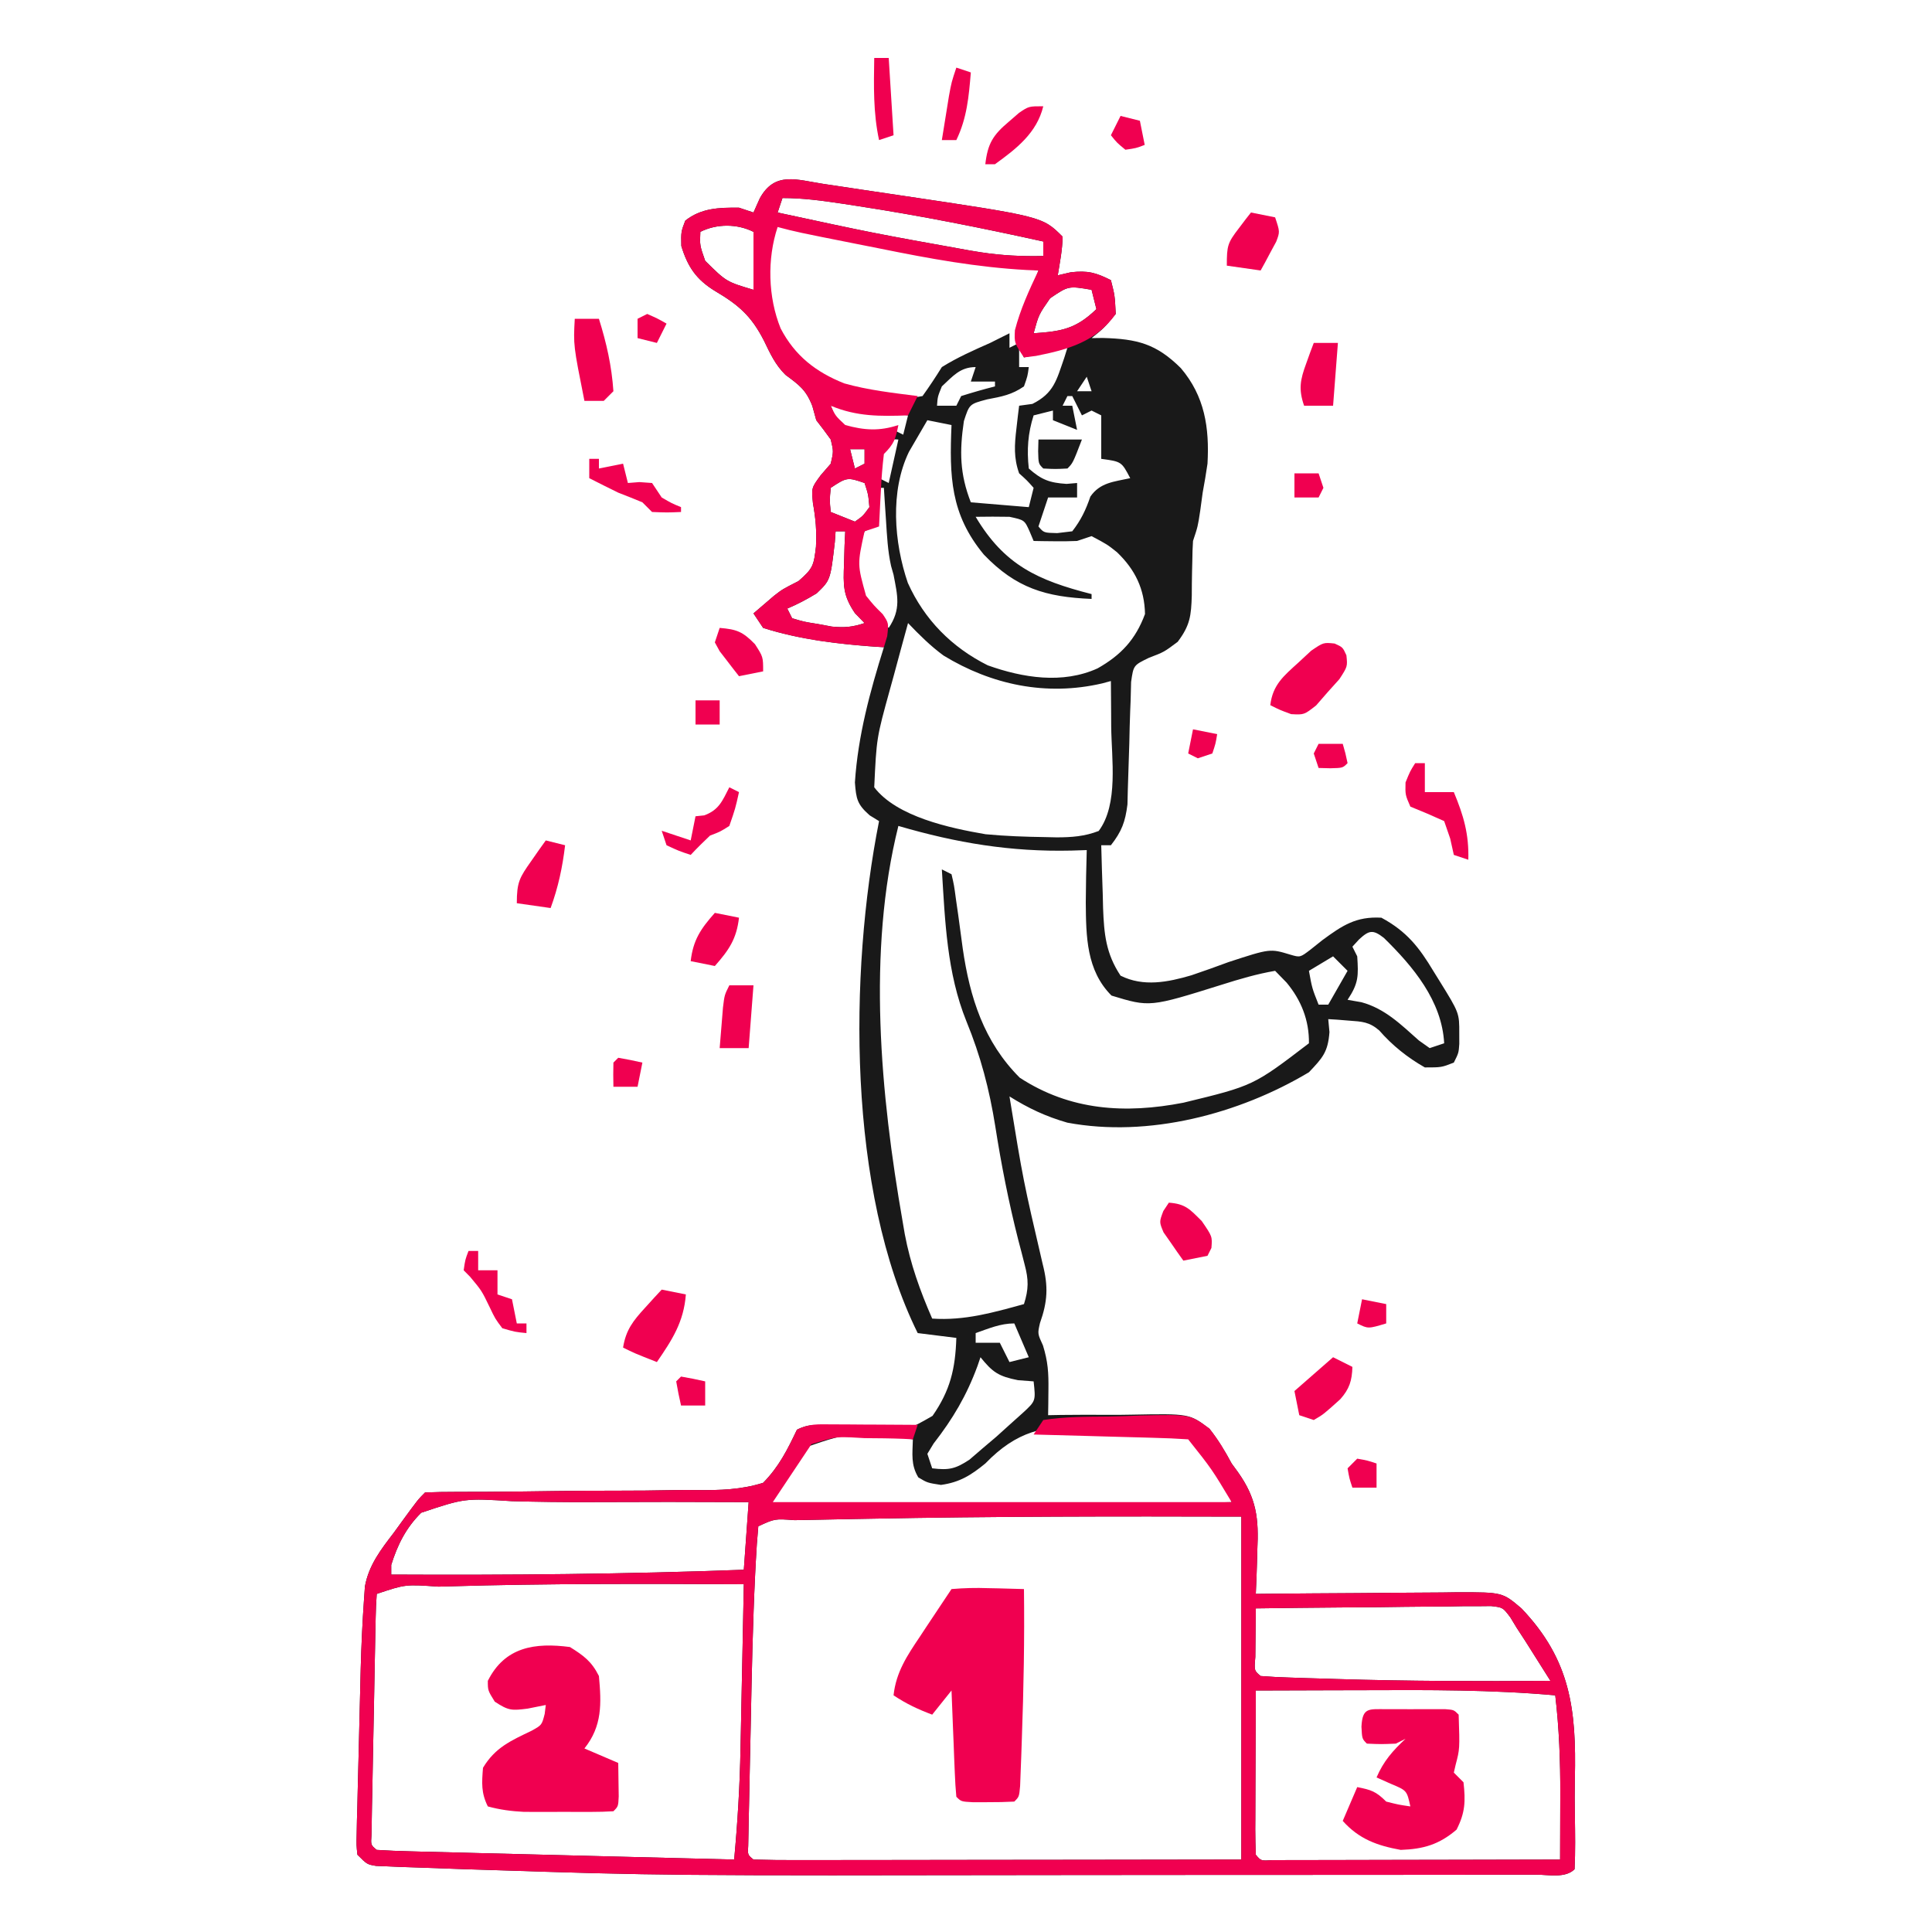 <?xml version="1.0" encoding="UTF-8"?>
<svg version="1.1" xmlns="http://www.w3.org/2000/svg" width="400" height="400">
<path d="M0 0 C0.846 0.125 1.691 0.25 2.563 0.379 C4.361 0.647 6.159 0.919 7.957 1.194 C10.65 1.605 13.345 1.999 16.041 2.393 C45.351 6.757 45.351 6.757 49.52 10.926 C49.487 13.654 48.956 16.222 48.52 18.926 C49.85 18.616 49.85 18.616 51.207 18.301 C54.745 17.9 56.386 18.359 59.52 19.926 C60.332 23.113 60.332 23.113 60.52 26.926 C58.082 29.863 58.082 29.863 55.52 31.926 C56.68 31.912 56.68 31.912 57.863 31.898 C64.974 32.101 68.906 33.09 73.996 38.137 C78.954 43.959 79.933 50.482 79.52 57.926 C79.227 59.932 78.893 61.933 78.52 63.926 C78.355 65.143 78.19 66.36 78.02 67.613 C77.52 70.926 77.52 70.926 76.52 73.926 C76.431 75.275 76.388 76.628 76.379 77.98 C76.36 78.76 76.34 79.54 76.32 80.344 C76.287 81.974 76.268 83.604 76.266 85.234 C76.135 89.41 75.926 91.387 73.348 94.809 C70.52 96.926 70.52 96.926 67.4 98.113 C64.194 99.669 64.194 99.669 63.702 103.125 C63.669 104.418 63.636 105.711 63.602 107.043 C63.573 107.737 63.544 108.431 63.514 109.147 C63.426 111.365 63.377 113.581 63.332 115.801 C63.272 118.012 63.203 120.223 63.118 122.434 C63.043 124.445 62.995 126.456 62.948 128.468 C62.5 132.087 61.753 134.067 59.52 136.926 C58.86 136.926 58.2 136.926 57.52 136.926 C57.601 140.302 57.714 143.676 57.832 147.051 C57.855 148.002 57.877 148.953 57.9 149.934 C58.104 155.277 58.473 159.337 61.52 163.926 C66.26 166.296 71.335 165.274 76.203 163.844 C78.779 162.98 81.321 162.056 83.871 161.117 C92.479 158.306 92.479 158.306 96.656 159.574 C98.694 160.172 98.694 160.172 100.852 158.527 C101.67 157.875 102.489 157.223 103.332 156.551 C107.424 153.552 110.262 151.622 115.52 151.926 C120.777 154.763 123.353 158.077 126.332 163.051 C126.726 163.684 127.12 164.317 127.525 164.969 C131.66 171.65 131.66 171.65 131.645 175.926 C131.647 176.627 131.65 177.328 131.652 178.051 C131.52 179.926 131.52 179.926 130.52 181.926 C127.957 182.926 127.957 182.926 124.52 182.926 C120.948 180.904 117.77 178.363 115.074 175.266 C113.012 173.488 111.519 173.433 108.832 173.238 C107.62 173.14 107.62 173.14 106.383 173.039 C105.768 173.002 105.153 172.964 104.52 172.926 C104.602 173.813 104.685 174.7 104.77 175.613 C104.457 179.761 103.354 180.936 100.52 183.926 C86.027 192.589 67.282 197.504 50.496 194.359 C46.057 193.086 42.442 191.383 38.52 188.926 C41.373 206.386 41.373 206.386 45.388 223.607 C46.589 228.265 46.42 231.388 44.832 235.863 C44.332 238.049 44.332 238.049 45.457 240.488 C46.495 243.846 46.63 246.164 46.586 249.641 C46.572 251.126 46.572 251.126 46.557 252.64 C46.545 253.395 46.532 254.149 46.52 254.926 C47.873 254.901 47.873 254.901 49.254 254.875 C52.631 254.833 56.003 254.833 59.38 254.859 C60.835 254.862 62.291 254.849 63.747 254.82 C75.75 254.593 75.75 254.593 79.902 257.719 C81.745 260.045 83.113 262.312 84.52 264.926 C84.94 265.5 85.36 266.075 85.793 266.667 C89.687 272.134 90.162 276.317 89.832 282.926 C89.798 284.231 89.798 284.231 89.764 285.562 C89.705 287.684 89.616 289.805 89.52 291.926 C90.135 291.919 90.75 291.912 91.384 291.906 C97.792 291.839 104.199 291.794 110.607 291.761 C112.998 291.746 115.389 291.725 117.78 291.699 C121.218 291.663 124.656 291.646 128.094 291.633 C129.162 291.617 130.23 291.602 131.33 291.586 C140.579 291.584 140.579 291.584 144.52 294.926 C154.688 305.576 155.908 315.847 155.578 330.157 C155.523 332.749 155.536 335.329 155.582 337.922 C155.638 341.595 155.694 345.255 155.52 348.926 C153.608 350.838 150.156 350.056 147.628 350.059 C146.532 350.063 146.532 350.063 145.415 350.066 C142.946 350.073 140.477 350.072 138.009 350.071 C136.244 350.074 134.479 350.077 132.714 350.081 C127.886 350.09 123.058 350.092 118.229 350.093 C115.186 350.094 112.142 350.096 109.099 350.099 C98.396 350.108 87.693 350.112 76.99 350.111 C68.24 350.111 59.49 350.117 50.74 350.132 C-32.938 350.264 -32.938 350.264 -70.492 349.039 C-71.753 349 -73.014 348.961 -74.313 348.921 C-77.746 348.811 -81.179 348.685 -84.612 348.552 C-86.097 348.503 -86.097 348.503 -87.612 348.452 C-88.5 348.413 -89.389 348.374 -90.304 348.333 C-91.069 348.303 -91.834 348.272 -92.623 348.241 C-94.48 347.926 -94.48 347.926 -96.48 345.926 C-96.69 343.975 -96.69 343.975 -96.632 341.559 C-96.615 340.654 -96.598 339.748 -96.58 338.815 C-96.551 337.832 -96.522 336.849 -96.492 335.836 C-96.47 334.822 -96.447 333.807 -96.424 332.762 C-96.373 330.608 -96.319 328.453 -96.259 326.299 C-96.169 323.033 -96.094 319.768 -96.021 316.502 C-95.971 314.405 -95.92 312.308 -95.867 310.211 C-95.844 309.246 -95.821 308.281 -95.798 307.287 C-95.663 302.52 -95.45 297.761 -95.111 293.004 C-95.02 291.704 -95.02 291.704 -94.927 290.379 C-94.127 285.983 -91.654 282.783 -88.98 279.301 C-88.469 278.596 -87.957 277.891 -87.43 277.164 C-83.94 272.385 -83.94 272.385 -82.48 270.926 C-80.339 270.83 -78.195 270.803 -76.052 270.803 C-74.66 270.799 -73.267 270.795 -71.874 270.79 C-71.132 270.788 -70.39 270.787 -69.625 270.786 C-64.876 270.768 -60.128 270.694 -55.38 270.631 C-51.207 270.579 -47.035 270.546 -42.861 270.555 C-38.825 270.563 -34.793 270.517 -30.758 270.435 C-29.224 270.413 -27.689 270.411 -26.154 270.429 C-21.424 270.477 -17.035 270.363 -12.48 268.926 C-9.214 265.608 -7.46 262.09 -5.48 257.926 C-2.864 256.617 -1.163 256.954 1.754 257.145 C3.328 257.21 3.328 257.21 4.934 257.277 C7.144 257.376 9.352 257.506 11.559 257.668 C17.58 257.961 17.58 257.961 22.592 255.065 C26.266 249.786 27.317 245.309 27.52 238.926 C24.88 238.596 22.24 238.266 19.52 237.926 C4.927 208.43 5.3 163.264 11.52 131.926 C10.88 131.534 10.241 131.142 9.582 130.738 C6.986 128.457 6.78 127.338 6.52 123.926 C7.149 114.262 9.642 105.117 12.52 95.926 C11.888 95.888 11.256 95.851 10.605 95.812 C2.838 95.242 -5.039 94.295 -12.48 91.926 C-13.14 90.936 -13.8 89.946 -14.48 88.926 C-13.614 88.183 -12.748 87.441 -11.855 86.676 C-11.313 86.21 -10.77 85.745 -10.211 85.266 C-8.48 83.926 -8.48 83.926 -5.168 82.238 C-2.109 79.606 -1.996 78.955 -1.543 75.113 C-1.381 71.872 -1.586 69.342 -2.168 66.113 C-2.48 62.926 -2.48 62.926 -0.543 60.301 C0.138 59.517 0.818 58.733 1.52 57.926 C2.103 55.383 2.103 55.383 1.52 52.926 C0.555 51.567 -0.449 50.235 -1.48 48.926 C-1.883 47.472 -1.883 47.472 -2.293 45.988 C-3.601 42.616 -5.019 41.637 -7.852 39.535 C-9.981 37.432 -10.989 35.176 -12.293 32.488 C-14.895 27.374 -17.543 25.061 -22.426 22.184 C-26.329 19.794 -28.098 17.175 -29.418 12.863 C-29.48 9.926 -29.48 9.926 -28.605 7.613 C-25.306 4.993 -21.617 4.888 -17.48 4.926 C-16.49 5.256 -15.5 5.586 -14.48 5.926 C-14.047 4.956 -13.614 3.987 -13.168 2.988 C-10.056 -2.66 -5.547 -0.849 0 0 Z M-8.48 2.926 C-8.81 3.916 -9.14 4.906 -9.48 5.926 C10.391 10.208 10.391 10.208 30.395 13.801 C31.128 13.92 31.862 14.04 32.618 14.163 C36.981 14.828 41.124 15.029 45.52 14.926 C45.52 13.936 45.52 12.946 45.52 11.926 C32.824 9.122 20.123 6.584 7.27 4.613 C5.602 4.357 5.602 4.357 3.901 4.095 C-0.296 3.468 -4.228 2.926 -8.48 2.926 Z M-10.48 7.926 C-12.805 15.731 -12.591 24.733 -8.809 31.992 C-4.422 38.379 1.595 41.5 8.895 43.613 C9.761 43.716 10.627 43.82 11.52 43.926 C12.235 44.013 12.95 44.101 13.688 44.191 C16.097 44.364 18.149 44.403 20.52 43.926 C21.925 41.976 23.249 39.966 24.52 37.926 C27.713 35.938 31.084 34.445 34.52 32.926 C35.856 32.266 37.191 31.602 38.52 30.926 C38.52 31.916 38.52 32.906 38.52 33.926 C39.18 33.596 39.84 33.266 40.52 32.926 C40.869 30.929 41.198 28.928 41.52 26.926 C42.006 25.345 42.519 23.772 43.055 22.207 C43.465 21.001 43.465 21.001 43.883 19.771 C44.093 19.162 44.303 18.553 44.52 17.926 C43.528 17.765 42.537 17.604 41.516 17.438 C5.257 11.541 5.257 11.541 -10.48 7.926 Z M-25.48 9.926 C-25.605 12.718 -25.605 12.718 -24.48 15.926 C-20.097 20.256 -20.097 20.256 -14.48 21.926 C-14.48 17.966 -14.48 14.006 -14.48 9.926 C-17.879 8.226 -22.081 8.226 -25.48 9.926 Z M46.941 23.672 C44.576 27.067 44.576 27.067 43.52 30.926 C49.232 30.538 52.256 30.056 56.52 25.926 C56.19 24.606 55.86 23.286 55.52 21.926 C50.731 21.106 50.731 21.106 46.941 23.672 Z M40.52 33.926 C40.52 35.246 40.52 36.566 40.52 37.926 C41.18 37.926 41.84 37.926 42.52 37.926 C42.27 39.801 42.27 39.801 41.52 41.926 C39.014 43.66 36.921 44.039 33.895 44.613 C30.225 45.587 30.225 45.587 29.082 49.113 C28.164 55.338 28.216 60.022 30.52 65.926 C34.48 66.256 38.44 66.586 42.52 66.926 C42.85 65.606 43.18 64.286 43.52 62.926 C42.145 61.384 42.145 61.384 40.52 59.926 C39.374 56.709 39.559 54.036 39.957 50.676 C40.059 49.784 40.161 48.892 40.266 47.973 C40.349 47.297 40.433 46.622 40.52 45.926 C41.427 45.802 42.335 45.678 43.27 45.551 C47.738 43.316 48.264 40.609 49.855 36.043 C50.075 35.344 50.294 34.646 50.52 33.926 C47.55 34.586 44.58 35.246 41.52 35.926 C41.19 35.266 40.86 34.606 40.52 33.926 Z M24.52 41.926 C23.65 44.055 23.65 44.055 23.52 45.926 C24.84 45.926 26.16 45.926 27.52 45.926 C27.85 45.266 28.18 44.606 28.52 43.926 C30.834 43.195 33.168 42.524 35.52 41.926 C35.52 41.596 35.52 41.266 35.52 40.926 C33.87 40.926 32.22 40.926 30.52 40.926 C30.85 39.936 31.18 38.946 31.52 37.926 C28.297 37.926 26.814 39.808 24.52 41.926 Z M54.52 39.926 C53.53 41.411 53.53 41.411 52.52 42.926 C53.51 42.926 54.5 42.926 55.52 42.926 C55.19 41.936 54.86 40.946 54.52 39.926 Z M1.52 45.926 C3.07 49.939 3.07 49.939 5.77 51.238 C9.018 52.05 11.266 51.576 14.52 50.926 C15.18 51.256 15.84 51.586 16.52 51.926 C16.85 50.606 17.18 49.286 17.52 47.926 C12.24 47.266 6.96 46.606 1.52 45.926 Z M50.52 43.926 C50.19 44.586 49.86 45.246 49.52 45.926 C50.18 45.926 50.84 45.926 51.52 45.926 C51.85 47.576 52.18 49.226 52.52 50.926 C50.045 49.936 50.045 49.936 47.52 48.926 C47.52 48.266 47.52 47.606 47.52 46.926 C46.2 47.256 44.88 47.586 43.52 47.926 C42.33 51.642 42.097 55.05 42.52 58.926 C45.167 61.271 46.813 61.879 50.332 62.113 C51.415 62.02 51.415 62.02 52.52 61.926 C52.52 62.916 52.52 63.906 52.52 64.926 C50.54 64.926 48.56 64.926 46.52 64.926 C45.86 66.906 45.2 68.886 44.52 70.926 C45.628 72.237 45.628 72.237 48.395 72.301 C49.941 72.115 49.941 72.115 51.52 71.926 C53.323 69.607 54.321 67.506 55.27 64.738 C57.294 61.803 60.178 61.668 63.52 60.926 C61.721 57.5 61.721 57.5 57.52 56.926 C57.52 53.956 57.52 50.986 57.52 47.926 C56.86 47.596 56.2 47.266 55.52 46.926 C54.53 47.421 54.53 47.421 53.52 47.926 C52.86 46.606 52.2 45.286 51.52 43.926 C51.19 43.926 50.86 43.926 50.52 43.926 Z M21.52 48.926 C20.698 50.317 19.888 51.714 19.082 53.113 C18.63 53.891 18.177 54.668 17.711 55.469 C13.761 63.615 14.615 74.241 17.477 82.609 C20.908 90.23 26.584 95.958 34.02 99.676 C41.294 102.274 49.531 103.592 56.77 100.301 C61.596 97.565 64.625 94.345 66.582 89.051 C66.478 83.865 64.541 79.87 60.797 76.27 C58.771 74.653 58.771 74.653 55.52 72.926 C54.53 73.256 53.54 73.586 52.52 73.926 C50.958 73.993 49.395 74.011 47.832 73.988 C46.62 73.975 46.62 73.975 45.383 73.961 C44.768 73.949 44.153 73.938 43.52 73.926 C43.251 73.286 42.983 72.647 42.707 71.988 C41.633 69.594 41.633 69.594 38.52 68.926 C36.187 68.886 33.852 68.882 31.52 68.926 C37.468 78.92 44.337 82.067 55.52 84.926 C55.52 85.256 55.52 85.586 55.52 85.926 C46.035 85.537 39.863 83.685 33.207 76.738 C26.271 68.358 26.077 60.538 26.52 49.926 C24.87 49.596 23.22 49.266 21.52 48.926 Z M12.957 54.113 C11.081 56.479 11.281 57.983 11.52 60.926 C12.51 61.421 12.51 61.421 13.52 61.926 C14.18 58.956 14.84 55.986 15.52 52.926 C14.325 52.825 14.325 52.825 12.957 54.113 Z M5.52 54.926 C5.85 56.246 6.18 57.566 6.52 58.926 C7.18 58.596 7.84 58.266 8.52 57.926 C8.52 56.936 8.52 55.946 8.52 54.926 C7.53 54.926 6.54 54.926 5.52 54.926 Z M1.52 62.926 C1.269 65.51 1.269 65.51 1.52 67.926 C3.995 68.916 3.995 68.916 6.52 69.926 C8.186 68.761 8.186 68.761 9.52 66.926 C9.289 64.271 9.289 64.271 8.52 61.926 C5.034 60.724 4.84 60.712 1.52 62.926 Z M11.52 62.926 C11.334 64.875 11.334 64.875 11.145 66.863 C10.934 69.078 10.934 69.078 10.52 70.926 C9.53 71.421 9.53 71.421 8.52 71.926 C7.057 75.565 6.403 79.006 6.52 82.926 C8.363 86.437 10.707 89.148 13.52 91.926 C16.115 88.032 15.348 85.283 14.52 80.926 C14.352 80.332 14.184 79.737 14.012 79.125 C13.31 75.992 13.165 72.877 12.957 69.676 C12.873 68.412 12.789 67.149 12.703 65.848 C12.643 64.883 12.582 63.919 12.52 62.926 C12.19 62.926 11.86 62.926 11.52 62.926 Z M2.52 71.926 C2.468 72.662 2.416 73.398 2.363 74.156 C1.448 82.032 1.448 82.032 -1.395 84.77 C-3.384 85.979 -5.336 87.023 -7.48 87.926 C-7.15 88.586 -6.82 89.246 -6.48 89.926 C-4.04 90.658 -4.04 90.658 -1.168 91.113 C-0.202 91.292 0.763 91.472 1.758 91.656 C4.374 91.912 6.053 91.752 8.52 90.926 C7.865 90.252 7.21 89.577 6.535 88.883 C4.009 85.176 4.104 83.049 4.27 78.613 C4.306 77.359 4.342 76.105 4.379 74.812 C4.449 73.384 4.449 73.384 4.52 71.926 C3.86 71.926 3.2 71.926 2.52 71.926 Z M17.52 90.926 C16.525 94.526 15.552 98.131 14.582 101.738 C14.304 102.743 14.026 103.748 13.74 104.783 C10.999 114.715 10.999 114.715 10.52 124.926 C15.193 131.043 26.241 133.385 33.57 134.645 C37.679 135.036 41.768 135.177 45.895 135.238 C46.68 135.256 47.466 135.274 48.276 135.292 C51.396 135.288 54.074 135.098 56.996 133.969 C61.136 128.417 59.645 118.981 59.582 112.363 C59.578 111.45 59.573 110.537 59.568 109.596 C59.557 107.372 59.54 105.149 59.52 102.926 C58.924 103.087 58.329 103.249 57.716 103.415 C46.111 106.113 34.8 103.703 24.879 97.656 C22.143 95.65 19.863 93.373 17.52 90.926 Z M12.52 92.926 C13.52 94.926 13.52 94.926 13.52 94.926 Z M15.52 132.926 C9.012 158.956 11.832 188.632 16.395 214.801 C16.544 215.674 16.693 216.547 16.847 217.446 C18.009 223.613 20.01 229.181 22.52 234.926 C29.194 235.381 35.113 233.693 41.52 231.926 C42.505 228.829 42.495 226.878 41.664 223.75 C41.352 222.525 41.352 222.525 41.033 221.276 C40.686 219.958 40.686 219.958 40.332 218.613 C38.355 210.816 36.823 203.059 35.582 195.113 C34.356 187.433 32.547 180.552 29.601 173.365 C25.551 163.35 25.184 152.605 24.52 141.926 C25.18 142.256 25.84 142.586 26.52 142.926 C27.05 145.191 27.05 145.191 27.449 148.176 C27.605 149.26 27.761 150.344 27.922 151.461 C28.233 153.739 28.54 156.018 28.844 158.297 C30.315 168.451 33.206 177.612 40.645 185.051 C51.091 191.864 62.474 192.569 74.527 190.23 C89.01 186.719 89.01 186.719 100.52 177.926 C100.592 173.175 98.907 168.978 95.895 165.363 C94.719 164.157 94.719 164.157 93.52 162.926 C89.724 163.576 86.153 164.635 82.491 165.793 C67.57 170.463 67.57 170.463 59.645 168.051 C54.436 162.842 54.377 155.788 54.32 148.791 C54.338 145.167 54.413 141.548 54.52 137.926 C53.466 137.961 52.413 137.995 51.328 138.031 C38.78 138.315 27.585 136.456 15.52 132.926 Z M110.895 156.426 C110.441 156.921 109.987 157.416 109.52 157.926 C109.85 158.586 110.18 159.246 110.52 159.926 C110.778 163.977 110.824 165.469 108.52 168.926 C109.468 169.091 110.417 169.256 111.395 169.426 C116.266 170.748 119.578 174.057 123.285 177.344 C124.022 177.866 124.76 178.388 125.52 178.926 C126.51 178.596 127.5 178.266 128.52 177.926 C128.057 169.145 122.078 162.012 116.035 156.105 C113.774 154.346 112.985 154.496 110.895 156.426 Z M105.52 159.926 C103.045 161.411 103.045 161.411 100.52 162.926 C101.175 166.536 101.175 166.536 102.52 169.926 C103.18 169.926 103.84 169.926 104.52 169.926 C105.84 167.616 107.16 165.306 108.52 162.926 C107.53 161.936 106.54 160.946 105.52 159.926 Z M31.52 237.926 C31.52 238.586 31.52 239.246 31.52 239.926 C33.17 239.926 34.82 239.926 36.52 239.926 C37.18 241.246 37.84 242.566 38.52 243.926 C39.84 243.596 41.16 243.266 42.52 242.926 C41.53 240.616 40.54 238.306 39.52 235.926 C36.636 235.926 34.225 236.985 31.52 237.926 Z M32.52 242.926 C32.208 243.835 32.208 243.835 31.891 244.762 C29.649 250.859 26.803 255.671 22.812 260.797 C22.386 261.499 21.959 262.202 21.52 262.926 C21.85 263.916 22.18 264.906 22.52 265.926 C25.953 266.343 27.303 266.069 30.238 264.133 C31.156 263.343 32.074 262.552 33.02 261.738 C34.396 260.572 34.396 260.572 35.801 259.383 C36.698 258.572 37.595 257.761 38.52 256.926 C39.927 255.663 39.927 255.663 41.363 254.375 C43.96 251.969 43.96 251.969 43.52 247.926 C42.447 247.843 41.375 247.761 40.27 247.676 C36.246 246.871 35.038 246.048 32.52 242.926 Z M33.52 264.926 C30.559 267.348 28.208 268.831 24.332 269.363 C21.52 268.926 21.52 268.926 19.645 267.801 C18.067 265.172 18.446 262.938 18.52 259.926 C5.823 258.224 5.823 258.224 -5.621 262.27 C-8.286 266.02 -10.03 269.574 -11.48 273.926 C20.537 274.051 52.515 273.872 84.52 272.926 C82.408 267.365 80.335 262.627 75.52 258.926 C70.777 257.673 66.275 257.44 61.387 257.435 C59.152 257.426 56.932 257.331 54.699 257.227 C45.67 256.964 39.999 258.232 33.52 264.926 Z M-64.488 272.727 C-74.271 272.116 -74.271 272.116 -83.27 275.119 C-86.422 278.235 -88.172 281.741 -89.48 285.926 C-89.48 286.586 -89.48 287.246 -89.48 287.926 C-65.123 288.049 -40.823 287.842 -16.48 286.926 C-16.15 282.306 -15.82 277.686 -15.48 272.926 C-26.502 272.874 -37.523 272.865 -48.545 272.921 C-53.865 272.941 -59.17 272.874 -64.488 272.727 Z M9.52 276.363 C8.415 276.383 7.31 276.403 6.172 276.423 C3.058 276.479 -0.055 276.543 -3.168 276.609 C-4.568 276.634 -4.568 276.634 -5.996 276.66 C-10.063 276.352 -10.063 276.352 -13.48 277.926 C-13.715 280.41 -13.881 282.868 -14.004 285.359 C-14.045 286.15 -14.086 286.942 -14.129 287.757 C-14.628 298.029 -14.838 308.31 -15.038 318.591 C-15.107 322.042 -15.184 325.493 -15.262 328.943 C-15.307 331.137 -15.351 333.33 -15.395 335.523 C-15.418 336.555 -15.442 337.588 -15.467 338.651 C-15.484 339.594 -15.501 340.537 -15.518 341.508 C-15.535 342.34 -15.552 343.172 -15.569 344.028 C-15.693 345.937 -15.693 345.937 -14.48 346.926 C-11.345 347.021 -8.231 347.051 -5.095 347.039 C-4.11 347.039 -3.125 347.04 -2.11 347.04 C1.164 347.039 4.437 347.031 7.711 347.023 C9.974 347.022 12.237 347.02 14.5 347.019 C20.469 347.015 26.439 347.005 32.408 346.994 C39.563 346.982 46.718 346.978 53.874 346.972 C64.756 346.962 75.638 346.943 86.52 346.926 C86.52 323.496 86.52 300.066 86.52 275.926 C60.843 275.851 35.191 275.87 9.52 276.363 Z M-77.543 290.363 C-78.609 290.393 -78.609 290.393 -79.696 290.423 C-86.544 289.939 -86.544 289.939 -92.48 291.926 C-92.608 293.546 -92.669 295.172 -92.702 296.797 C-92.725 297.835 -92.748 298.872 -92.772 299.942 C-92.792 301.071 -92.812 302.2 -92.832 303.363 C-92.855 304.514 -92.878 305.664 -92.902 306.849 C-92.95 309.287 -92.995 311.725 -93.038 314.163 C-93.105 317.91 -93.183 321.656 -93.262 325.402 C-93.307 327.764 -93.351 330.126 -93.395 332.488 C-93.418 333.617 -93.442 334.747 -93.467 335.91 C-93.484 336.948 -93.501 337.985 -93.518 339.055 C-93.544 340.432 -93.544 340.432 -93.569 341.838 C-93.717 343.915 -93.717 343.915 -92.48 344.926 C-90.181 345.08 -87.878 345.164 -85.574 345.223 C-84.852 345.243 -84.13 345.262 -83.386 345.282 C-80.989 345.347 -78.592 345.404 -76.195 345.461 C-74.538 345.504 -72.88 345.547 -71.222 345.591 C-66.851 345.706 -62.48 345.814 -58.108 345.922 C-53.651 346.032 -49.194 346.148 -44.736 346.264 C-35.985 346.49 -27.233 346.71 -18.48 346.926 C-17.768 339.248 -17.304 331.618 -17.164 323.91 C-17.133 322.437 -17.133 322.437 -17.101 320.935 C-17.037 317.849 -16.977 314.762 -16.918 311.676 C-16.875 309.562 -16.831 307.449 -16.787 305.336 C-16.681 300.199 -16.579 295.063 -16.48 289.926 C-36.839 289.829 -57.192 289.757 -77.543 290.363 Z M89.52 294.926 C89.493 297.072 89.473 299.217 89.457 301.363 C89.445 302.558 89.434 303.753 89.422 304.984 C89.181 307.815 89.181 307.815 90.52 308.926 C92.469 309.086 94.424 309.178 96.379 309.242 C98.251 309.305 98.251 309.305 100.162 309.369 C101.531 309.409 102.9 309.449 104.27 309.488 C104.954 309.509 105.639 309.531 106.345 309.552 C121.071 310.005 135.787 310.034 150.52 309.926 C149.417 308.174 148.313 306.425 147.207 304.676 C146.592 303.701 145.977 302.727 145.344 301.723 C144.742 300.8 144.14 299.877 143.52 298.926 C142.876 297.863 142.876 297.863 142.219 296.779 C140.665 294.723 140.665 294.723 138.223 294.445 C136.874 294.458 136.874 294.458 135.497 294.472 C134.476 294.472 133.456 294.472 132.404 294.473 C130.754 294.504 130.754 294.504 129.07 294.535 C127.943 294.541 126.815 294.546 125.653 294.552 C122.045 294.575 118.439 294.625 114.832 294.676 C112.389 294.696 109.945 294.714 107.502 294.73 C101.507 294.775 95.514 294.842 89.52 294.926 Z M89.52 311.926 C89.495 316.75 89.477 321.573 89.465 326.397 C89.46 328.039 89.453 329.682 89.444 331.324 C89.432 333.68 89.426 336.035 89.422 338.391 C89.417 339.129 89.412 339.868 89.406 340.629 C89.406 342.395 89.458 344.161 89.52 345.926 C90.576 347.206 90.576 347.206 92.994 347.046 C94.093 347.044 95.192 347.042 96.324 347.039 C98.186 347.039 98.186 347.039 100.086 347.039 C101.45 347.034 102.815 347.029 104.18 347.023 C105.568 347.022 106.957 347.02 108.346 347.019 C112.007 347.015 115.668 347.005 119.329 346.994 C123.062 346.984 126.796 346.98 130.529 346.975 C137.859 346.964 145.189 346.947 152.52 346.926 C152.534 343.413 152.543 339.9 152.551 336.387 C152.557 334.905 152.557 334.905 152.563 333.394 C152.575 326.513 152.328 319.766 151.52 312.926 C138.375 311.751 125.269 311.81 112.082 311.863 C109.886 311.868 107.69 311.873 105.494 311.877 C100.169 311.888 94.844 311.904 89.52 311.926 Z " fill="#191919" transform="translate(170.48,38.074)"/>
<path d="M0 0 C4.452 -0.705 8.937 -0.685 13.438 -0.721 C15.665 -0.75 17.883 -0.843 20.107 -0.938 C30.412 -1.172 30.412 -1.172 34.405 1.775 C36.255 4.107 37.604 6.371 39 9 C39.42 9.575 39.839 10.15 40.271 10.743 C44.167 16.21 44.642 20.39 44.312 27 C44.279 28.305 44.279 28.305 44.244 29.637 C44.186 31.759 44.096 33.88 44 36 C44.615 35.993 45.231 35.987 45.865 35.98 C52.272 35.913 58.68 35.868 65.088 35.835 C67.479 35.82 69.87 35.8 72.26 35.774 C75.698 35.737 79.136 35.72 82.574 35.707 C83.642 35.692 84.71 35.676 85.81 35.66 C95.059 35.658 95.059 35.658 99 39 C109.169 49.65 110.388 59.921 110.059 74.231 C110.004 76.823 110.016 79.404 110.062 81.996 C110.119 85.669 110.175 89.329 110 93 C108.088 94.912 104.637 94.13 102.108 94.134 C101.378 94.136 100.648 94.138 99.895 94.141 C97.426 94.147 94.958 94.146 92.489 94.145 C90.724 94.148 88.959 94.152 87.194 94.155 C82.366 94.164 77.538 94.167 72.71 94.167 C69.666 94.168 66.623 94.17 63.579 94.173 C52.876 94.182 42.174 94.186 31.471 94.185 C22.721 94.185 13.971 94.192 5.221 94.206 C-78.458 94.338 -78.458 94.338 -116.012 93.113 C-117.272 93.074 -118.533 93.035 -119.832 92.995 C-123.266 92.885 -126.699 92.76 -130.132 92.626 C-131.617 92.577 -131.617 92.577 -133.132 92.527 C-134.02 92.487 -134.908 92.448 -135.823 92.408 C-136.589 92.377 -137.354 92.347 -138.142 92.315 C-140 92 -140 92 -142 90 C-142.209 88.049 -142.209 88.049 -142.151 85.633 C-142.134 84.728 -142.117 83.822 -142.1 82.89 C-142.071 81.906 -142.042 80.923 -142.012 79.91 C-141.978 78.389 -141.978 78.389 -141.943 76.837 C-141.893 74.682 -141.838 72.527 -141.779 70.373 C-141.689 67.107 -141.613 63.842 -141.541 60.576 C-141.49 58.479 -141.439 56.382 -141.387 54.285 C-141.364 53.32 -141.341 52.355 -141.317 51.361 C-141.182 46.594 -140.97 41.835 -140.63 37.078 C-140.569 36.212 -140.509 35.345 -140.446 34.453 C-139.647 30.058 -137.174 26.857 -134.5 23.375 C-133.732 22.317 -133.732 22.317 -132.949 21.238 C-129.46 16.46 -129.46 16.46 -128 15 C-125.859 14.904 -123.715 14.878 -121.572 14.877 C-120.179 14.873 -118.786 14.869 -117.394 14.864 C-116.28 14.862 -116.28 14.862 -115.145 14.86 C-110.396 14.843 -105.648 14.768 -100.9 14.705 C-96.726 14.653 -92.554 14.621 -88.38 14.629 C-84.345 14.637 -80.313 14.591 -76.278 14.509 C-74.743 14.488 -73.208 14.485 -71.673 14.503 C-66.944 14.551 -62.554 14.437 -58 13 C-54.734 9.682 -52.979 6.165 -51 2 C-48.443 0.721 -46.633 0.887 -43.773 0.902 C-42.742 0.906 -41.711 0.909 -40.648 0.912 C-39.568 0.92 -38.488 0.929 -37.375 0.938 C-35.743 0.944 -35.743 0.944 -34.078 0.951 C-31.385 0.963 -28.693 0.979 -26 1 C-26.33 1.99 -26.66 2.98 -27 4 C-27.594 3.967 -28.189 3.935 -28.801 3.901 C-31.535 3.788 -34.263 3.768 -37 3.75 C-37.935 3.697 -38.869 3.644 -39.832 3.59 C-43.1 3.499 -43.1 3.499 -48 5 C-51.96 10.94 -51.96 10.94 -56 17 C-24.65 17 6.7 17 39 17 C34.902 10.171 34.902 10.171 30 4 C27.627 3.84 25.279 3.741 22.902 3.684 C22.193 3.663 21.485 3.642 20.754 3.621 C18.482 3.555 16.21 3.496 13.938 3.438 C12.4 3.394 10.863 3.351 9.326 3.307 C5.551 3.199 1.776 3.098 -2 3 C-1.34 2.01 -0.68 1.02 0 0 Z M-110.008 16.801 C-119.791 16.19 -119.791 16.19 -128.789 19.193 C-131.941 22.309 -133.691 25.815 -135 30 C-135 30.66 -135 31.32 -135 32 C-110.642 32.123 -86.342 31.916 -62 31 C-61.67 26.38 -61.34 21.76 -61 17 C-72.022 16.948 -83.042 16.939 -94.064 16.995 C-99.384 17.015 -104.69 16.949 -110.008 16.801 Z M-36 20.438 C-37.105 20.457 -38.21 20.477 -39.348 20.497 C-42.461 20.554 -45.574 20.617 -48.688 20.684 C-50.087 20.709 -50.087 20.709 -51.515 20.734 C-55.583 20.427 -55.583 20.427 -59 22 C-59.235 24.484 -59.401 26.943 -59.523 29.434 C-59.565 30.225 -59.606 31.016 -59.648 31.831 C-60.147 42.103 -60.357 52.384 -60.558 62.665 C-60.626 66.116 -60.703 69.567 -60.781 73.018 C-60.826 75.211 -60.87 77.404 -60.914 79.598 C-60.938 80.63 -60.962 81.662 -60.986 82.725 C-61.003 83.668 -61.02 84.611 -61.038 85.582 C-61.055 86.414 -61.072 87.246 -61.089 88.103 C-61.213 90.012 -61.213 90.012 -60 91 C-56.864 91.095 -53.751 91.126 -50.615 91.114 C-49.63 91.114 -48.644 91.114 -47.629 91.114 C-44.356 91.113 -41.082 91.105 -37.809 91.098 C-35.546 91.096 -33.283 91.094 -31.02 91.093 C-25.05 91.09 -19.081 91.08 -13.112 91.069 C-5.956 91.057 1.199 91.052 8.354 91.046 C19.236 91.036 30.118 91.017 41 91 C41 67.57 41 44.14 41 20 C15.324 19.925 -10.329 19.944 -36 20.438 Z M-123.062 34.438 C-124.128 34.467 -124.128 34.467 -125.216 34.497 C-132.064 34.013 -132.064 34.013 -138 36 C-138.128 37.62 -138.188 39.246 -138.221 40.871 C-138.244 41.909 -138.268 42.947 -138.291 44.016 C-138.311 45.145 -138.331 46.274 -138.352 47.438 C-138.375 48.588 -138.398 49.738 -138.422 50.924 C-138.469 53.361 -138.515 55.799 -138.558 58.237 C-138.625 61.984 -138.702 65.73 -138.781 69.477 C-138.826 71.839 -138.87 74.201 -138.914 76.562 C-138.938 77.692 -138.962 78.821 -138.986 79.984 C-139.003 81.022 -139.02 82.06 -139.038 83.129 C-139.063 84.507 -139.063 84.507 -139.089 85.912 C-139.236 87.989 -139.236 87.989 -138 89 C-135.701 89.154 -133.397 89.239 -131.094 89.297 C-130.372 89.317 -129.65 89.336 -128.906 89.357 C-126.509 89.421 -124.112 89.478 -121.715 89.535 C-120.057 89.578 -118.399 89.622 -116.742 89.665 C-112.371 89.78 -107.999 89.888 -103.628 89.996 C-99.17 90.106 -94.713 90.222 -90.256 90.338 C-81.504 90.564 -72.752 90.784 -64 91 C-63.288 83.323 -62.823 75.693 -62.684 67.984 C-62.652 66.512 -62.652 66.512 -62.621 65.009 C-62.556 61.923 -62.497 58.836 -62.438 55.75 C-62.394 53.637 -62.351 51.523 -62.307 49.41 C-62.201 44.274 -62.099 39.137 -62 34 C-82.358 33.903 -102.711 33.831 -123.062 34.438 Z M44 39 C43.973 41.146 43.954 43.292 43.938 45.438 C43.926 46.632 43.914 47.827 43.902 49.059 C43.661 51.889 43.661 51.889 45 53 C46.949 53.16 48.904 53.252 50.859 53.316 C52.732 53.379 52.732 53.379 54.642 53.444 C56.012 53.484 57.381 53.523 58.75 53.562 C59.435 53.584 60.119 53.605 60.825 53.627 C75.551 54.079 90.268 54.108 105 54 C103.898 52.249 102.793 50.499 101.688 48.75 C101.073 47.775 100.458 46.801 99.824 45.797 C99.222 44.874 98.62 43.951 98 43 C97.356 41.938 97.356 41.938 96.7 40.854 C95.146 38.798 95.146 38.798 92.703 38.519 C91.354 38.532 91.354 38.532 89.978 38.546 C88.957 38.546 87.936 38.547 86.884 38.547 C85.234 38.578 85.234 38.578 83.551 38.609 C82.423 38.615 81.295 38.621 80.133 38.627 C76.526 38.649 72.92 38.699 69.312 38.75 C66.869 38.77 64.426 38.788 61.982 38.805 C55.988 38.849 49.994 38.916 44 39 Z M44 56 C43.975 60.824 43.957 65.648 43.945 70.471 C43.94 72.114 43.933 73.756 43.925 75.398 C43.912 77.754 43.907 80.109 43.902 82.465 C43.897 83.203 43.892 83.942 43.887 84.703 C43.887 86.469 43.938 88.235 44 90 C45.056 91.28 45.056 91.28 47.474 91.12 C48.573 91.118 49.672 91.116 50.805 91.114 C52.667 91.113 52.667 91.113 54.566 91.113 C55.931 91.108 57.295 91.103 58.66 91.098 C60.049 91.096 61.437 91.094 62.826 91.093 C66.487 91.09 70.148 91.08 73.81 91.069 C77.543 91.058 81.276 91.054 85.01 91.049 C92.34 91.038 99.67 91.021 107 91 C107.015 87.487 107.023 83.974 107.031 80.461 C107.038 78.98 107.038 78.98 107.044 77.469 C107.055 70.587 106.808 63.84 106 57 C92.856 55.825 79.749 55.885 66.562 55.938 C64.367 55.943 62.171 55.947 59.975 55.951 C54.65 55.962 49.325 55.979 44 56 Z " fill="#f00050" transform="translate(216,294)"/>
<path d="M0 0 C0.846 0.125 1.691 0.25 2.563 0.379 C4.361 0.647 6.159 0.919 7.957 1.194 C10.65 1.605 13.345 1.999 16.041 2.393 C45.351 6.757 45.351 6.757 49.52 10.926 C49.487 13.654 48.956 16.222 48.52 18.926 C49.85 18.616 49.85 18.616 51.207 18.301 C54.745 17.9 56.386 18.359 59.52 19.926 C60.332 23.113 60.332 23.113 60.52 26.926 C56.47 32.674 50.628 34.315 44.02 35.613 C42.782 35.768 42.782 35.768 41.52 35.926 C39.52 32.926 39.52 32.926 39.645 30.301 C40.78 25.922 42.594 22.005 44.52 17.926 C43.725 17.894 42.93 17.863 42.112 17.83 C31.816 17.273 21.98 15.473 11.895 13.426 C10.258 13.101 8.621 12.777 6.984 12.453 C-5.572 9.959 -5.572 9.959 -9.48 8.926 C-11.682 15.531 -11.477 23.465 -8.855 29.926 C-5.922 35.545 -1.625 38.938 4.309 41.301 C9.268 42.703 14.417 43.274 19.52 43.926 C18.86 45.246 18.2 46.566 17.52 47.926 C11.781 48.13 6.914 48.197 1.52 45.926 C2.486 48.028 2.486 48.028 4.52 49.926 C8.458 51.025 11.633 51.221 15.52 49.926 C14.946 52.793 14.658 53.787 12.52 55.926 C12.214 58.495 12.009 60.973 11.895 63.551 C11.856 64.257 11.817 64.964 11.777 65.691 C11.683 67.436 11.6 69.181 11.52 70.926 C10.53 71.256 9.54 71.586 8.52 71.926 C7.012 78.768 7.012 78.768 8.824 85.262 C10.475 87.306 10.475 87.306 12.27 89.074 C13.52 90.926 13.52 90.926 13.207 93.652 C12.98 94.403 12.753 95.153 12.52 95.926 C4.115 95.428 -4.433 94.488 -12.48 91.926 C-13.14 90.936 -13.8 89.946 -14.48 88.926 C-13.614 88.183 -12.748 87.441 -11.855 86.676 C-11.313 86.21 -10.77 85.745 -10.211 85.266 C-8.48 83.926 -8.48 83.926 -5.168 82.238 C-2.109 79.606 -1.996 78.955 -1.543 75.113 C-1.381 71.872 -1.586 69.342 -2.168 66.113 C-2.48 62.926 -2.48 62.926 -0.543 60.301 C0.138 59.517 0.818 58.733 1.52 57.926 C2.103 55.383 2.103 55.383 1.52 52.926 C0.555 51.567 -0.449 50.235 -1.48 48.926 C-1.749 47.956 -2.017 46.987 -2.293 45.988 C-3.601 42.616 -5.019 41.637 -7.852 39.535 C-9.981 37.432 -10.989 35.176 -12.293 32.488 C-14.895 27.374 -17.543 25.061 -22.426 22.184 C-26.329 19.794 -28.098 17.175 -29.418 12.863 C-29.48 9.926 -29.48 9.926 -28.605 7.613 C-25.306 4.993 -21.617 4.888 -17.48 4.926 C-16.49 5.256 -15.5 5.586 -14.48 5.926 C-14.047 4.956 -13.614 3.987 -13.168 2.988 C-10.056 -2.66 -5.547 -0.849 0 0 Z M-8.48 2.926 C-8.81 3.916 -9.14 4.906 -9.48 5.926 C10.391 10.208 10.391 10.208 30.395 13.801 C31.128 13.92 31.862 14.04 32.618 14.163 C36.981 14.828 41.124 15.029 45.52 14.926 C45.52 13.936 45.52 12.946 45.52 11.926 C32.824 9.122 20.123 6.584 7.27 4.613 C5.602 4.357 5.602 4.357 3.901 4.095 C-0.296 3.468 -4.228 2.926 -8.48 2.926 Z M-25.48 9.926 C-25.605 12.718 -25.605 12.718 -24.48 15.926 C-20.097 20.256 -20.097 20.256 -14.48 21.926 C-14.48 17.966 -14.48 14.006 -14.48 9.926 C-17.879 8.226 -22.081 8.226 -25.48 9.926 Z M46.941 23.672 C44.576 27.067 44.576 27.067 43.52 30.926 C49.232 30.538 52.256 30.056 56.52 25.926 C56.19 24.606 55.86 23.286 55.52 21.926 C50.731 21.106 50.731 21.106 46.941 23.672 Z M5.52 54.926 C5.85 56.246 6.18 57.566 6.52 58.926 C7.18 58.596 7.84 58.266 8.52 57.926 C8.52 56.936 8.52 55.946 8.52 54.926 C7.53 54.926 6.54 54.926 5.52 54.926 Z M1.52 62.926 C1.269 65.51 1.269 65.51 1.52 67.926 C3.995 68.916 3.995 68.916 6.52 69.926 C8.186 68.761 8.186 68.761 9.52 66.926 C9.289 64.271 9.289 64.271 8.52 61.926 C5.034 60.724 4.84 60.712 1.52 62.926 Z M2.52 71.926 C2.468 72.662 2.416 73.398 2.363 74.156 C1.448 82.032 1.448 82.032 -1.395 84.77 C-3.384 85.979 -5.336 87.023 -7.48 87.926 C-7.15 88.586 -6.82 89.246 -6.48 89.926 C-4.04 90.658 -4.04 90.658 -1.168 91.113 C-0.202 91.292 0.763 91.472 1.758 91.656 C4.374 91.912 6.053 91.752 8.52 90.926 C7.865 90.252 7.21 89.577 6.535 88.883 C4.009 85.176 4.104 83.049 4.27 78.613 C4.306 77.359 4.342 76.105 4.379 74.812 C4.449 73.384 4.449 73.384 4.52 71.926 C3.86 71.926 3.2 71.926 2.52 71.926 Z " fill="#f00050" transform="translate(170.48,38.074)"/>
<path d="M0 0 C2.627 -0.221 5.009 -0.282 7.625 -0.188 C8.331 -0.174 9.038 -0.16 9.766 -0.146 C11.511 -0.111 13.255 -0.057 15 0 C15.13 10.344 14.937 20.662 14.562 31 C14.523 32.164 14.484 33.328 14.444 34.527 C14.402 35.611 14.36 36.695 14.316 37.812 C14.28 38.788 14.243 39.764 14.205 40.77 C14 43 14 43 13 44 C11.169 44.099 9.334 44.13 7.5 44.125 C6.5 44.128 5.499 44.13 4.469 44.133 C2 44 2 44 1 43 C0.843 41.367 0.749 39.729 0.684 38.09 C0.642 37.1 0.6 36.111 0.557 35.092 C0.517 34.051 0.478 33.01 0.438 31.938 C0.394 30.893 0.351 29.848 0.307 28.771 C0.2 26.181 0.098 23.591 0 21 C-1.32 22.65 -2.64 24.3 -4 26 C-6.972 24.875 -9.334 23.777 -12 22 C-11.48 17.201 -9.194 13.787 -6.562 9.875 C-6.155 9.255 -5.747 8.635 -5.326 7.996 C-4.225 6.326 -3.113 4.662 -2 3 C-1.34 2.01 -0.68 1.02 0 0 Z " fill="#f00050" transform="translate(197,329)"/>
<path d="M0 0 C2.87 1.794 4.491 2.983 6 6 C6.523 11.68 6.714 16.357 3 21 C5.31 21.99 7.62 22.98 10 24 C10.027 25.479 10.046 26.958 10.062 28.438 C10.074 29.261 10.086 30.085 10.098 30.934 C10 33 10 33 9 34 C7.497 34.099 5.99 34.131 4.484 34.133 C3.563 34.134 2.641 34.135 1.691 34.137 C0.235 34.131 0.235 34.131 -1.25 34.125 C-2.205 34.129 -3.16 34.133 -4.145 34.137 C-5.071 34.135 -5.998 34.134 -6.953 34.133 C-7.8 34.132 -8.648 34.131 -9.521 34.129 C-12.126 33.993 -14.483 33.691 -17 33 C-18.405 30.191 -18.249 28.112 -18 25 C-15.476 20.804 -12.251 19.399 -7.961 17.344 C-5.819 16.157 -5.819 16.157 -5.227 13.844 C-5.152 13.235 -5.077 12.627 -5 12 C-6.237 12.248 -7.475 12.495 -8.75 12.75 C-12.032 13.164 -12.681 13.21 -15.562 11.312 C-17 9 -17 9 -17 7 C-13.469 -0.062 -7.213 -0.949 0 0 Z " fill="#f00050" transform="translate(118,341)"/>
<path d="M0 0 C0.804 -0.001 1.609 -0.003 2.438 -0.004 C3.283 -0 4.129 0.004 5 0.008 C6.268 0.002 6.268 0.002 7.562 -0.004 C8.367 -0.003 9.171 -0.001 10 0 C10.742 0.001 11.485 0.002 12.25 0.003 C14 0.133 14 0.133 15 1.133 C15.233 8.247 15.233 8.247 14.375 11.508 C14.251 12.044 14.127 12.58 14 13.133 C14.66 13.793 15.32 14.453 16 15.133 C16.442 19.04 16.363 21.422 14.562 24.945 C10.962 28.019 7.715 28.975 3 29.133 C-1.898 28.246 -5.641 26.882 -9 23.133 C-7.515 19.668 -7.515 19.668 -6 16.133 C-3.133 16.706 -2.139 16.994 0 19.133 C2.571 19.78 2.571 19.78 5 20.133 C4.277 16.834 4.277 16.834 0.938 15.445 C-0.032 15.012 -1.001 14.579 -2 14.133 C-0.557 10.767 1.333 8.622 4 6.133 C3.01 6.628 3.01 6.628 2 7.133 C-1.062 7.258 -1.062 7.258 -4 7.133 C-5 6.133 -5 6.133 -5.125 3.633 C-4.924 -0.397 -3.634 0.006 0 0 Z " fill="#f00050" transform="translate(287,353.867)"/>
<path d="M0 0 C1.676 0.762 1.676 0.762 2.434 2.43 C2.676 4.762 2.676 4.762 0.98 7.375 C0.179 8.266 -0.623 9.156 -1.449 10.074 C-2.236 10.978 -3.022 11.881 -3.832 12.812 C-6.324 14.762 -6.324 14.762 -9.004 14.617 C-11.324 13.762 -11.324 13.762 -13.324 12.762 C-12.831 8.558 -10.561 6.713 -7.512 3.949 C-6.639 3.138 -5.766 2.328 -4.867 1.492 C-2.324 -0.238 -2.324 -0.238 0 0 Z " fill="#f00050" transform="translate(276.324,133.238)"/>
<path d="M0 0 C1.65 0.33 3.3 0.66 5 1 C4.572 6.706 2.157 10.411 -1 15 C-5.75 13.125 -5.75 13.125 -8 12 C-7.415 8.339 -5.917 6.455 -3.438 3.75 C-2.797 3.044 -2.156 2.337 -1.496 1.609 C-0.756 0.813 -0.756 0.813 0 0 Z " fill="#f00050" transform="translate(137,267)"/>
<path d="M0 0 C1.65 0 3.3 0 5 0 C6.568 5.019 7.643 9.74 8 15 C7.34 15.66 6.68 16.32 6 17 C4.68 17 3.36 17 2 17 C-0.296 5.478 -0.296 5.478 0 0 Z " fill="#f00050" transform="translate(119,66)"/>
<path d="M0 0 C1.32 0.33 2.64 0.66 4 1 C3.451 5.571 2.583 9.674 1 14 C-1.31 13.67 -3.62 13.34 -6 13 C-6 8.618 -5.432 7.696 -3 4.25 C-2.443 3.451 -1.886 2.652 -1.312 1.828 C-0.879 1.225 -0.446 0.622 0 0 Z " fill="#f00050" transform="translate(113,174)"/>
<path d="M0 0 C1.32 0.66 2.64 1.32 4 2 C3.916 4.855 3.39 6.562 1.48 8.703 C-1.998 11.837 -1.998 11.837 -4 13 C-4.99 12.67 -5.98 12.34 -7 12 C-7.33 10.35 -7.66 8.7 -8 7 C-5.36 4.69 -2.72 2.38 0 0 Z " fill="#f00050" transform="translate(276,281)"/>
<path d="M0 0 C1.65 0.33 3.3 0.66 5 1 C6 4 6 4 5.223 6.043 C4.84 6.751 4.457 7.458 4.062 8.188 C3.682 8.903 3.302 9.618 2.91 10.355 C2.61 10.898 2.309 11.441 2 12 C-0.31 11.67 -2.62 11.34 -5 11 C-5 6.864 -4.848 6.302 -2.5 3.25 C-2.036 2.636 -1.572 2.023 -1.094 1.391 C-0.552 0.702 -0.552 0.702 0 0 Z " fill="#f00050" transform="translate(259,44)"/>
<path d="M0 0 C0.66 0 1.32 0 2 0 C2 1.98 2 3.96 2 6 C3.98 6 5.96 6 8 6 C10.031 10.876 11.147 14.696 11 20 C10.01 19.67 9.02 19.34 8 19 C7.753 17.886 7.505 16.773 7.25 15.625 C6.838 14.429 6.425 13.232 6 12 C3.69 10.946 1.357 9.943 -1 9 C-2.062 6.562 -2.062 6.562 -2 4 C-1.062 1.688 -1.062 1.688 0 0 Z " fill="#f00050" transform="translate(293,158)"/>
<path d="M0 0 C1.65 0 3.3 0 5 0 C4.67 4.29 4.34 8.58 4 13 C2.02 13 0.04 13 -2 13 C-3.188 9.571 -2.802 7.622 -1.562 4.25 C-1.275 3.451 -0.988 2.652 -0.691 1.828 C-0.463 1.225 -0.235 0.622 0 0 Z " fill="#f00050" transform="translate(272,71)"/>
<path d="M0 0 C3.421 0.253 4.308 1.308 6.812 3.812 C9 7 9 7 8.812 9.375 C8.544 9.911 8.276 10.447 8 11 C6.35 11.33 4.7 11.66 3 12 C2.106 10.764 1.235 9.51 0.375 8.25 C-0.112 7.554 -0.6 6.858 -1.102 6.141 C-2 4 -2 4 -1.148 1.734 C-0.769 1.162 -0.39 0.59 0 0 Z " fill="#f00050" transform="translate(242,249)"/>
<path d="M0 0 C1.65 0 3.3 0 5 0 C4.67 4.29 4.34 8.58 4 13 C2.02 13 0.04 13 -2 13 C-1.859 11.208 -1.712 9.416 -1.562 7.625 C-1.481 6.627 -1.4 5.63 -1.316 4.602 C-1 2 -1 2 0 0 Z " fill="#f00050" transform="translate(151,204)"/>
<path d="M0 0 C1.65 0.33 3.3 0.66 5 1 C4.497 5.401 2.912 7.712 0 11 C-1.65 10.67 -3.3 10.34 -5 10 C-4.497 5.599 -2.912 3.288 0 0 Z " fill="#f00050" transform="translate(148,189)"/>
<path d="M0 0 C0.66 0.33 1.32 0.66 2 1 C1.25 4.375 1.25 4.375 0 8 C-1.875 9.188 -1.875 9.188 -4 10 C-5.371 11.295 -6.713 12.622 -8 14 C-10.438 13.188 -10.438 13.188 -13 12 C-13.33 11.01 -13.66 10.02 -14 9 C-12.02 9.66 -10.04 10.32 -8 11 C-7.67 9.35 -7.34 7.7 -7 6 C-6.402 5.938 -5.804 5.876 -5.188 5.812 C-2.129 4.676 -1.45 2.827 0 0 Z " fill="#f00050" transform="translate(151,163)"/>
<path d="M0 0 C0.66 0 1.32 0 2 0 C2 0.66 2 1.32 2 2 C3.65 1.67 5.3 1.34 7 1 C7.33 2.32 7.66 3.64 8 5 C8.784 4.938 9.568 4.876 10.375 4.812 C11.674 4.905 11.674 4.905 13 5 C13.99 6.485 13.99 6.485 15 8 C17.05 9.192 17.05 9.192 19 10 C19 10.33 19 10.66 19 11 C16.125 11.125 16.125 11.125 13 11 C12.34 10.34 11.68 9.68 11 9 C9.343 8.31 7.674 7.647 6 7 C3.992 6.015 1.991 5.018 0 4 C0 2.68 0 1.36 0 0 Z " fill="#f00050" transform="translate(122,95)"/>
<path d="M0 0 C0.66 0 1.32 0 2 0 C2 1.32 2 2.64 2 4 C3.32 4 4.64 4 6 4 C6 5.65 6 7.3 6 9 C6.99 9.33 7.98 9.66 9 10 C9.33 11.65 9.66 13.3 10 15 C10.66 15 11.32 15 12 15 C12 15.66 12 16.32 12 17 C9.664 16.773 9.664 16.773 7 16 C5.523 14.039 5.523 14.039 4.375 11.625 C2.73 8.222 2.73 8.222 0.332 5.348 C-0.108 4.903 -0.547 4.458 -1 4 C-0.688 1.812 -0.688 1.812 0 0 Z " fill="#f00050" transform="translate(97,259)"/>
<path d="M0 0 C3.545 0.295 4.782 0.776 7.312 3.375 C9 6 9 6 9 9 C7.35 9.33 5.7 9.66 4 10 C3.133 8.906 2.282 7.799 1.438 6.688 C0.962 6.073 0.486 5.458 -0.004 4.824 C-0.333 4.222 -0.661 3.62 -1 3 C-0.67 2.01 -0.34 1.02 0 0 Z " fill="#f00050" transform="translate(149,130)"/>
<path d="M0 0 C0.99 0 1.98 0 3 0 C3.33 5.28 3.66 10.56 4 16 C3.01 16.33 2.02 16.66 1 17 C-0.225 11.334 -0.092 5.763 0 0 Z " fill="#f00050" transform="translate(181,12)"/>
<path d="M0 0 C0.99 0.33 1.98 0.66 3 1 C2.588 5.971 2.204 10.445 0 15 C-0.99 15 -1.98 15 -3 15 C-2.691 13.062 -2.377 11.125 -2.062 9.188 C-1.888 8.109 -1.714 7.03 -1.535 5.918 C-1 3 -1 3 0 0 Z " fill="#f00050" transform="translate(198,14)"/>
<path d="M0 0 C-1.341 5.533 -5.552 8.784 -10 12 C-10.66 12 -11.32 12 -12 12 C-11.512 7.721 -10.404 5.944 -7.125 3.188 C-6.426 2.583 -5.728 1.978 -5.008 1.355 C-3 0 -3 0 0 0 Z " fill="#f00050" transform="translate(216,22)"/>
<path d="M0 0 C2.97 0 5.94 0 9 0 C7.125 4.875 7.125 4.875 6 6 C3.5 6.125 3.5 6.125 1 6 C0 5 0 5 -0.062 2.438 C-0.042 1.633 -0.021 0.829 0 0 Z " fill="#191919" transform="translate(215,91)"/>
<path d="M0 0 C1.32 0.33 2.64 0.66 4 1 C4.33 2.65 4.66 4.3 5 6 C3.188 6.688 3.188 6.688 1 7 C-0.75 5.562 -0.75 5.562 -2 4 C-1.34 2.68 -0.68 1.36 0 0 Z " fill="#f00050" transform="translate(232,24)"/>
<path d="M0 0 C1.675 0.286 3.344 0.618 5 1 C5 2.65 5 4.3 5 6 C3.35 6 1.7 6 0 6 C-0.382 4.344 -0.714 2.675 -1 1 C-0.67 0.67 -0.34 0.34 0 0 Z " fill="#f00050" transform="translate(141,285)"/>
<path d="M0 0 C1.675 0.286 3.344 0.618 5 1 C4.67 2.65 4.34 4.3 4 6 C2.35 6 0.7 6 -1 6 C-1.043 4.334 -1.041 2.666 -1 1 C-0.67 0.67 -0.34 0.34 0 0 Z " fill="#f00050" transform="translate(128,219)"/>
<path d="M0 0 C2.125 0.375 2.125 0.375 4 1 C4 2.65 4 4.3 4 6 C2.35 6 0.7 6 -1 6 C-1.625 4.125 -1.625 4.125 -2 2 C-1.34 1.34 -0.68 0.68 0 0 Z " fill="#f00050" transform="translate(281,302)"/>
<path d="M0 0 C1.65 0.33 3.3 0.66 5 1 C5 2.32 5 3.64 5 5 C1.25 6.125 1.25 6.125 -1 5 C-0.67 3.35 -0.34 1.7 0 0 Z " fill="#f00050" transform="translate(282,269)"/>
<path d="M0 0 C1.65 0 3.3 0 5 0 C5.562 1.938 5.562 1.938 6 4 C5 5 5 5 2.438 5.062 C1.231 5.032 1.231 5.032 0 5 C-0.33 4.01 -0.66 3.02 -1 2 C-0.67 1.34 -0.34 0.68 0 0 Z " fill="#f00050" transform="translate(273,154)"/>
<path d="M0 0 C1.65 0.33 3.3 0.66 5 1 C4.688 2.938 4.688 2.938 4 5 C3.01 5.33 2.02 5.66 1 6 C0.34 5.67 -0.32 5.34 -1 5 C-0.67 3.35 -0.34 1.7 0 0 Z " fill="#f00050" transform="translate(247,151)"/>
<path d="M0 0 C2.125 0.938 2.125 0.938 4 2 C3.34 3.32 2.68 4.64 2 6 C0.68 5.67 -0.64 5.34 -2 5 C-2 3.68 -2 2.36 -2 1 C-1.34 0.67 -0.68 0.34 0 0 Z " fill="#f00050" transform="translate(134,65)"/>
<path d="M0 0 C1.65 0 3.3 0 5 0 C5.33 0.99 5.66 1.98 6 3 C5.67 3.66 5.34 4.32 5 5 C3.35 5 1.7 5 0 5 C0 3.35 0 1.7 0 0 Z " fill="#f00050" transform="translate(268,98)"/>
<path d="M0 0 C1.65 0 3.3 0 5 0 C5 1.65 5 3.3 5 5 C3.35 5 1.7 5 0 5 C0 3.35 0 1.7 0 0 Z " fill="#f00050" transform="translate(144,145)"/>
</svg>
